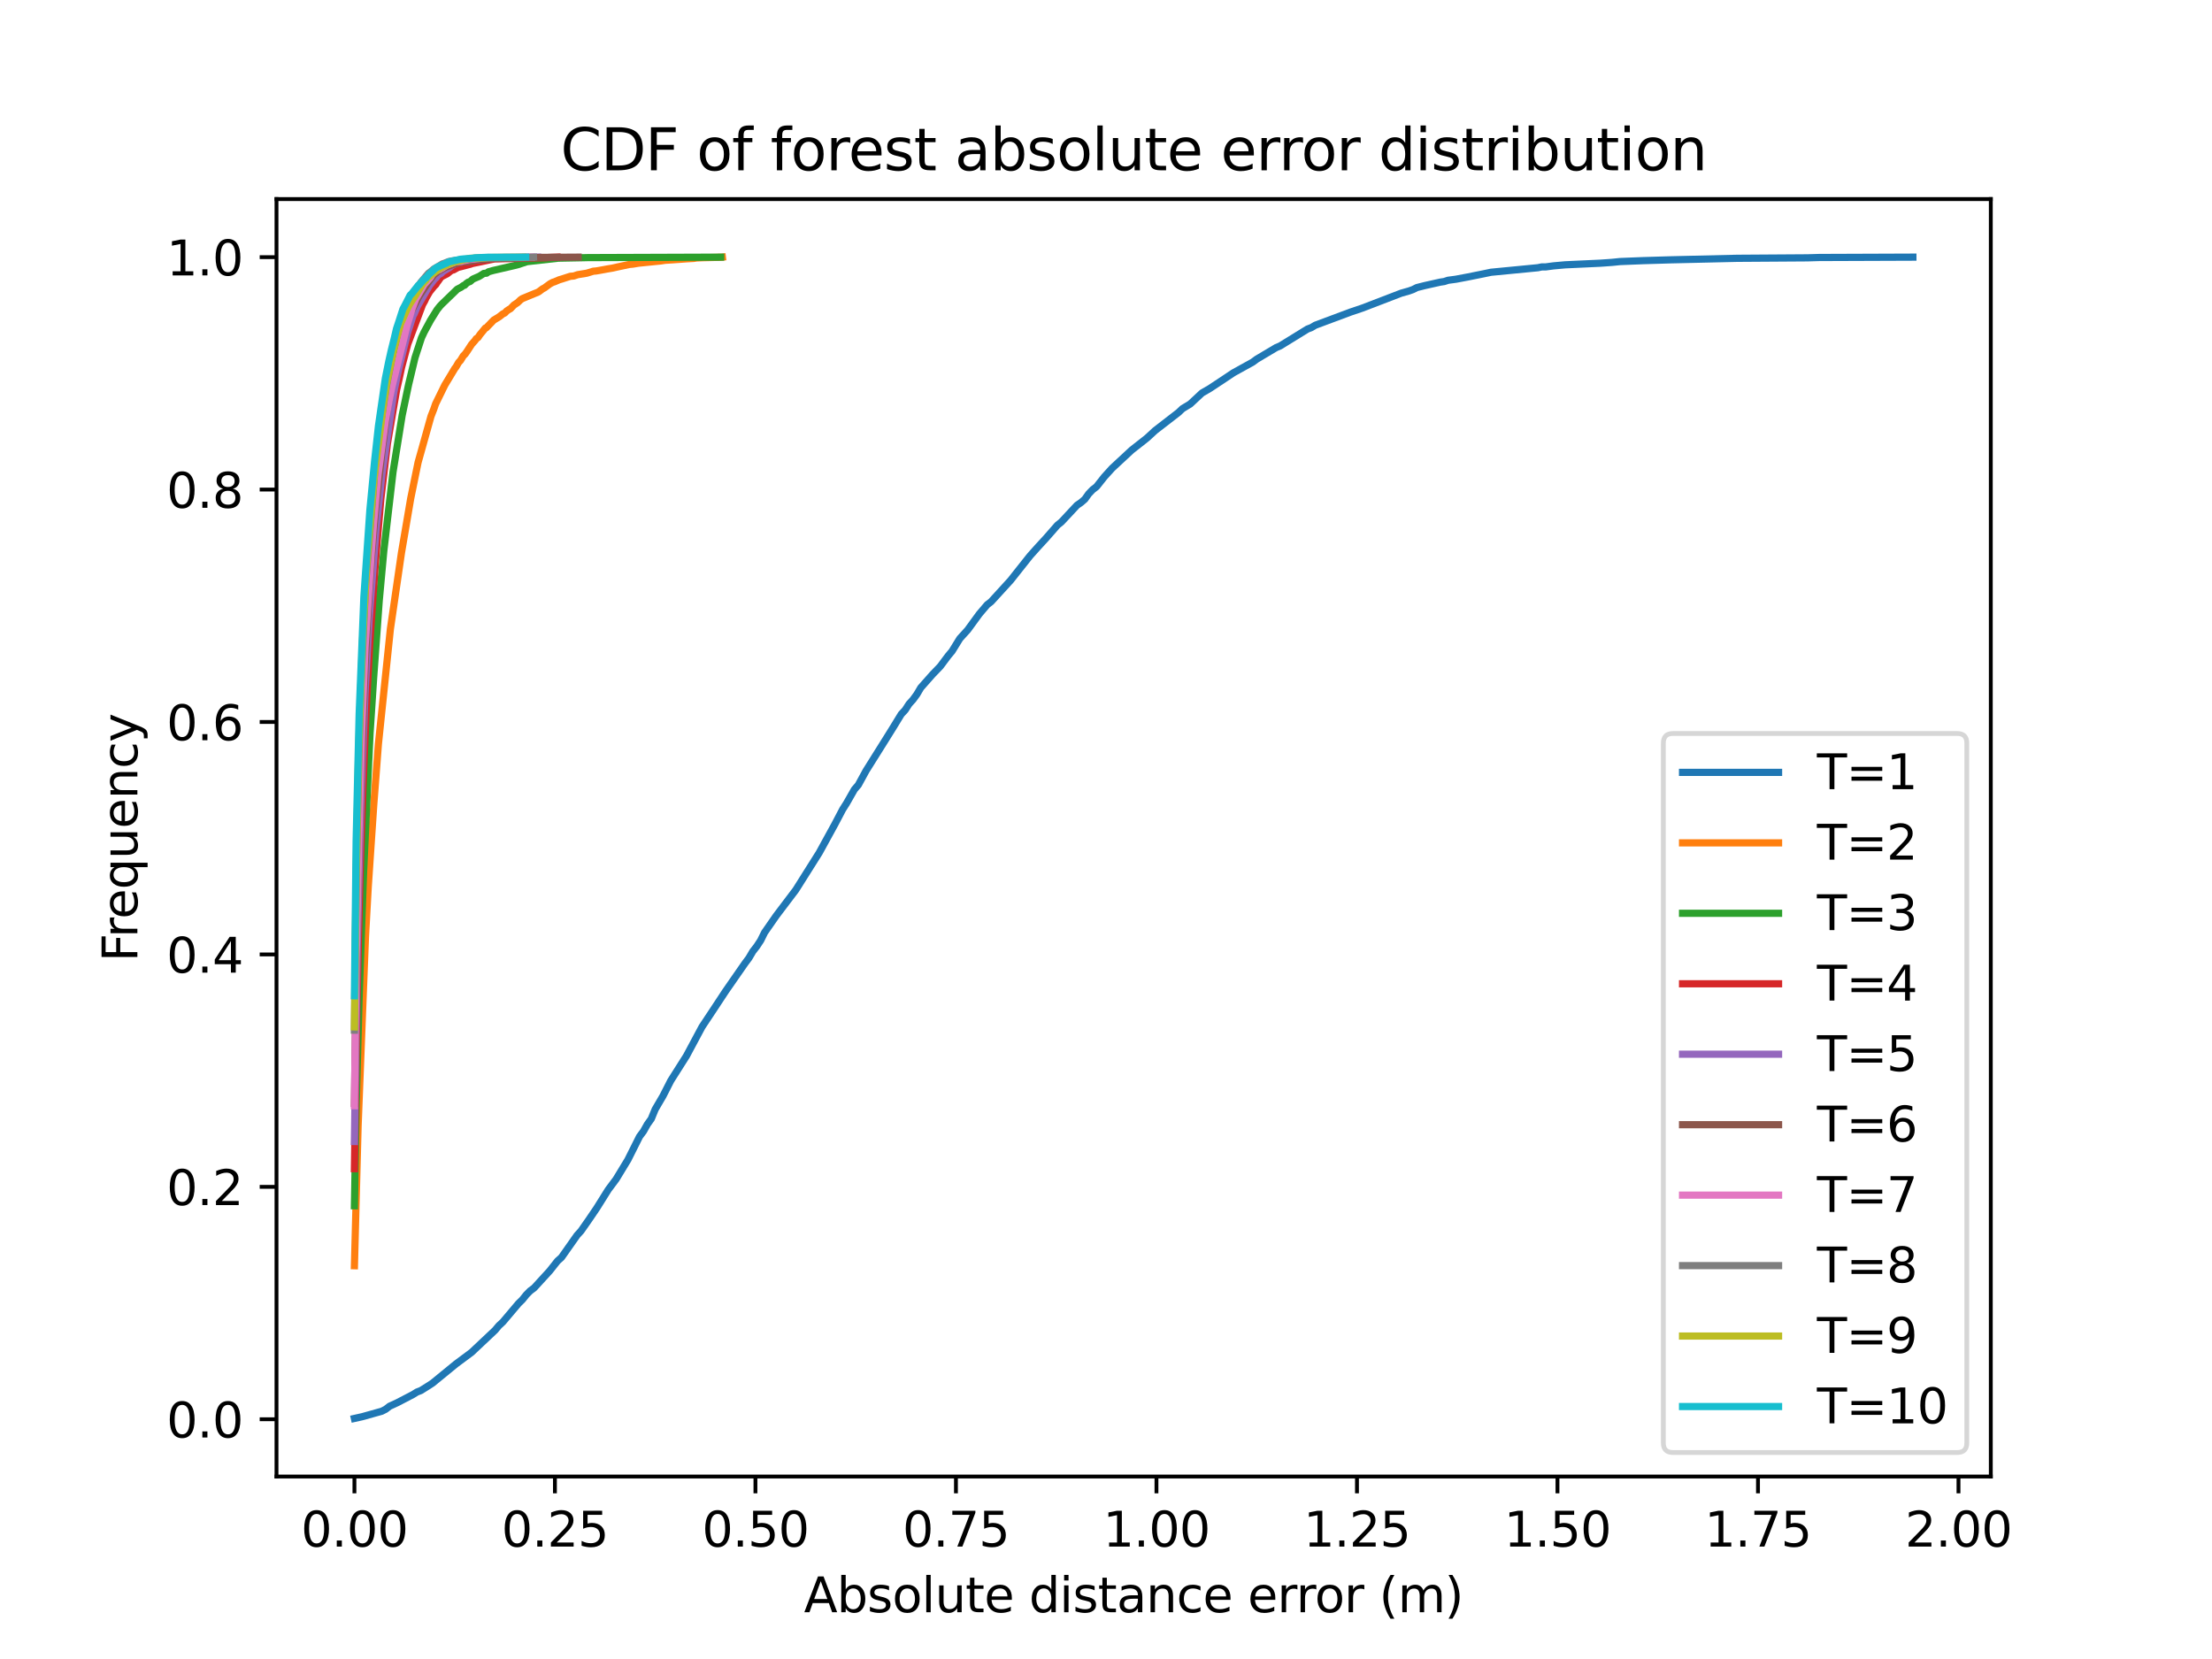<?xml version="1.0" encoding="utf-8" standalone="no"?>
<!DOCTYPE svg PUBLIC "-//W3C//DTD SVG 1.1//EN"
  "http://www.w3.org/Graphics/SVG/1.1/DTD/svg11.dtd">
<svg xmlns:xlink="http://www.w3.org/1999/xlink" width="460.8pt" height="345.6pt" viewBox="0 0 460.8 345.6" xmlns="http://www.w3.org/2000/svg" version="1.1">
 <defs>
  <style type="text/css">*{stroke-linejoin: round; stroke-linecap: butt}</style>
 </defs>
 <g id="figure_1">
  <g id="patch_1">
   <path d="M 0 345.6 
L 460.8 345.6 
L 460.8 0 
L 0 0 
z
" style="fill: #ffffff"/>
  </g>
  <g id="axes_1">
   <g id="patch_2">
    <path d="M 57.6 307.584 
L 414.72 307.584 
L 414.72 41.472 
L 57.6 41.472 
z
" style="fill: #ffffff"/>
   </g>
   <g id="matplotlib.axis_1">
    <g id="xtick_1">
     <g id="line2d_1">
      <defs>
       <path id="m86e9cf8194" d="M 0 0 
L 0 3.5 
" style="stroke: #000000; stroke-width: 0.8"/>
      </defs>
      <g>
       <use xlink:href="#m86e9cf8194" x="73.833" y="307.584" style="stroke: #000000; stroke-width: 0.8"/>
      </g>
     </g>
     <g id="text_1">
      <!-- 0.00 -->
      <g transform="translate(62.7 322.182) scale(0.1 -0.1)">
       <defs>
        <path id="DejaVuSans-30" d="M 2034 4250 
Q 1547 4250 1301 3770 
Q 1056 3291 1056 2328 
Q 1056 1369 1301 889 
Q 1547 409 2034 409 
Q 2525 409 2770 889 
Q 3016 1369 3016 2328 
Q 3016 3291 2770 3770 
Q 2525 4250 2034 4250 
z
M 2034 4750 
Q 2819 4750 3233 4129 
Q 3647 3509 3647 2328 
Q 3647 1150 3233 529 
Q 2819 -91 2034 -91 
Q 1250 -91 836 529 
Q 422 1150 422 2328 
Q 422 3509 836 4129 
Q 1250 4750 2034 4750 
z
" transform="scale(0.016)"/>
        <path id="DejaVuSans-2e" d="M 684 794 
L 1344 794 
L 1344 0 
L 684 0 
L 684 794 
z
" transform="scale(0.016)"/>
       </defs>
       <use xlink:href="#DejaVuSans-30"/>
       <use xlink:href="#DejaVuSans-2e" x="63.623"/>
       <use xlink:href="#DejaVuSans-30" x="95.41"/>
       <use xlink:href="#DejaVuSans-30" x="159.033"/>
      </g>
     </g>
    </g>
    <g id="xtick_2">
     <g id="line2d_2">
      <g>
       <use xlink:href="#m86e9cf8194" x="115.602" y="307.584" style="stroke: #000000; stroke-width: 0.8"/>
      </g>
     </g>
     <g id="text_2">
      <!-- 0.25 -->
      <g transform="translate(104.469 322.182) scale(0.1 -0.1)">
       <defs>
        <path id="DejaVuSans-32" d="M 1228 531 
L 3431 531 
L 3431 0 
L 469 0 
L 469 531 
Q 828 903 1448 1529 
Q 2069 2156 2228 2338 
Q 2531 2678 2651 2914 
Q 2772 3150 2772 3378 
Q 2772 3750 2511 3984 
Q 2250 4219 1831 4219 
Q 1534 4219 1204 4116 
Q 875 4013 500 3803 
L 500 4441 
Q 881 4594 1212 4672 
Q 1544 4750 1819 4750 
Q 2544 4750 2975 4387 
Q 3406 4025 3406 3419 
Q 3406 3131 3298 2873 
Q 3191 2616 2906 2266 
Q 2828 2175 2409 1742 
Q 1991 1309 1228 531 
z
" transform="scale(0.016)"/>
        <path id="DejaVuSans-35" d="M 691 4666 
L 3169 4666 
L 3169 4134 
L 1269 4134 
L 1269 2991 
Q 1406 3038 1543 3061 
Q 1681 3084 1819 3084 
Q 2600 3084 3056 2656 
Q 3513 2228 3513 1497 
Q 3513 744 3044 326 
Q 2575 -91 1722 -91 
Q 1428 -91 1123 -41 
Q 819 9 494 109 
L 494 744 
Q 775 591 1075 516 
Q 1375 441 1709 441 
Q 2250 441 2565 725 
Q 2881 1009 2881 1497 
Q 2881 1984 2565 2268 
Q 2250 2553 1709 2553 
Q 1456 2553 1204 2497 
Q 953 2441 691 2322 
L 691 4666 
z
" transform="scale(0.016)"/>
       </defs>
       <use xlink:href="#DejaVuSans-30"/>
       <use xlink:href="#DejaVuSans-2e" x="63.623"/>
       <use xlink:href="#DejaVuSans-32" x="95.41"/>
       <use xlink:href="#DejaVuSans-35" x="159.033"/>
      </g>
     </g>
    </g>
    <g id="xtick_3">
     <g id="line2d_3">
      <g>
       <use xlink:href="#m86e9cf8194" x="157.372" y="307.584" style="stroke: #000000; stroke-width: 0.8"/>
      </g>
     </g>
     <g id="text_3">
      <!-- 0.50 -->
      <g transform="translate(146.239 322.182) scale(0.1 -0.1)">
       <use xlink:href="#DejaVuSans-30"/>
       <use xlink:href="#DejaVuSans-2e" x="63.623"/>
       <use xlink:href="#DejaVuSans-35" x="95.41"/>
       <use xlink:href="#DejaVuSans-30" x="159.033"/>
      </g>
     </g>
    </g>
    <g id="xtick_4">
     <g id="line2d_4">
      <g>
       <use xlink:href="#m86e9cf8194" x="199.141" y="307.584" style="stroke: #000000; stroke-width: 0.8"/>
      </g>
     </g>
     <g id="text_4">
      <!-- 0.75 -->
      <g transform="translate(188.009 322.182) scale(0.1 -0.1)">
       <defs>
        <path id="DejaVuSans-37" d="M 525 4666 
L 3525 4666 
L 3525 4397 
L 1831 0 
L 1172 0 
L 2766 4134 
L 525 4134 
L 525 4666 
z
" transform="scale(0.016)"/>
       </defs>
       <use xlink:href="#DejaVuSans-30"/>
       <use xlink:href="#DejaVuSans-2e" x="63.623"/>
       <use xlink:href="#DejaVuSans-37" x="95.41"/>
       <use xlink:href="#DejaVuSans-35" x="159.033"/>
      </g>
     </g>
    </g>
    <g id="xtick_5">
     <g id="line2d_5">
      <g>
       <use xlink:href="#m86e9cf8194" x="240.911" y="307.584" style="stroke: #000000; stroke-width: 0.8"/>
      </g>
     </g>
     <g id="text_5">
      <!-- 1.00 -->
      <g transform="translate(229.778 322.182) scale(0.1 -0.1)">
       <defs>
        <path id="DejaVuSans-31" d="M 794 531 
L 1825 531 
L 1825 4091 
L 703 3866 
L 703 4441 
L 1819 4666 
L 2450 4666 
L 2450 531 
L 3481 531 
L 3481 0 
L 794 0 
L 794 531 
z
" transform="scale(0.016)"/>
       </defs>
       <use xlink:href="#DejaVuSans-31"/>
       <use xlink:href="#DejaVuSans-2e" x="63.623"/>
       <use xlink:href="#DejaVuSans-30" x="95.41"/>
       <use xlink:href="#DejaVuSans-30" x="159.033"/>
      </g>
     </g>
    </g>
    <g id="xtick_6">
     <g id="line2d_6">
      <g>
       <use xlink:href="#m86e9cf8194" x="282.681" y="307.584" style="stroke: #000000; stroke-width: 0.8"/>
      </g>
     </g>
     <g id="text_6">
      <!-- 1.25 -->
      <g transform="translate(271.548 322.182) scale(0.1 -0.1)">
       <use xlink:href="#DejaVuSans-31"/>
       <use xlink:href="#DejaVuSans-2e" x="63.623"/>
       <use xlink:href="#DejaVuSans-32" x="95.41"/>
       <use xlink:href="#DejaVuSans-35" x="159.033"/>
      </g>
     </g>
    </g>
    <g id="xtick_7">
     <g id="line2d_7">
      <g>
       <use xlink:href="#m86e9cf8194" x="324.45" y="307.584" style="stroke: #000000; stroke-width: 0.8"/>
      </g>
     </g>
     <g id="text_7">
      <!-- 1.50 -->
      <g transform="translate(313.317 322.182) scale(0.1 -0.1)">
       <use xlink:href="#DejaVuSans-31"/>
       <use xlink:href="#DejaVuSans-2e" x="63.623"/>
       <use xlink:href="#DejaVuSans-35" x="95.41"/>
       <use xlink:href="#DejaVuSans-30" x="159.033"/>
      </g>
     </g>
    </g>
    <g id="xtick_8">
     <g id="line2d_8">
      <g>
       <use xlink:href="#m86e9cf8194" x="366.22" y="307.584" style="stroke: #000000; stroke-width: 0.8"/>
      </g>
     </g>
     <g id="text_8">
      <!-- 1.75 -->
      <g transform="translate(355.087 322.182) scale(0.1 -0.1)">
       <use xlink:href="#DejaVuSans-31"/>
       <use xlink:href="#DejaVuSans-2e" x="63.623"/>
       <use xlink:href="#DejaVuSans-37" x="95.41"/>
       <use xlink:href="#DejaVuSans-35" x="159.033"/>
      </g>
     </g>
    </g>
    <g id="xtick_9">
     <g id="line2d_9">
      <g>
       <use xlink:href="#m86e9cf8194" x="407.989" y="307.584" style="stroke: #000000; stroke-width: 0.8"/>
      </g>
     </g>
     <g id="text_9">
      <!-- 2.00 -->
      <g transform="translate(396.857 322.182) scale(0.1 -0.1)">
       <use xlink:href="#DejaVuSans-32"/>
       <use xlink:href="#DejaVuSans-2e" x="63.623"/>
       <use xlink:href="#DejaVuSans-30" x="95.41"/>
       <use xlink:href="#DejaVuSans-30" x="159.033"/>
      </g>
     </g>
    </g>
    <g id="text_10">
     <!-- Absolute distance error (m) -->
     <g transform="translate(167.479 335.861) scale(0.1 -0.1)">
      <defs>
       <path id="DejaVuSans-41" d="M 2188 4044 
L 1331 1722 
L 3047 1722 
L 2188 4044 
z
M 1831 4666 
L 2547 4666 
L 4325 0 
L 3669 0 
L 3244 1197 
L 1141 1197 
L 716 0 
L 50 0 
L 1831 4666 
z
" transform="scale(0.016)"/>
       <path id="DejaVuSans-62" d="M 3116 1747 
Q 3116 2381 2855 2742 
Q 2594 3103 2138 3103 
Q 1681 3103 1420 2742 
Q 1159 2381 1159 1747 
Q 1159 1113 1420 752 
Q 1681 391 2138 391 
Q 2594 391 2855 752 
Q 3116 1113 3116 1747 
z
M 1159 2969 
Q 1341 3281 1617 3432 
Q 1894 3584 2278 3584 
Q 2916 3584 3314 3078 
Q 3713 2572 3713 1747 
Q 3713 922 3314 415 
Q 2916 -91 2278 -91 
Q 1894 -91 1617 61 
Q 1341 213 1159 525 
L 1159 0 
L 581 0 
L 581 4863 
L 1159 4863 
L 1159 2969 
z
" transform="scale(0.016)"/>
       <path id="DejaVuSans-73" d="M 2834 3397 
L 2834 2853 
Q 2591 2978 2328 3040 
Q 2066 3103 1784 3103 
Q 1356 3103 1142 2972 
Q 928 2841 928 2578 
Q 928 2378 1081 2264 
Q 1234 2150 1697 2047 
L 1894 2003 
Q 2506 1872 2764 1633 
Q 3022 1394 3022 966 
Q 3022 478 2636 193 
Q 2250 -91 1575 -91 
Q 1294 -91 989 -36 
Q 684 19 347 128 
L 347 722 
Q 666 556 975 473 
Q 1284 391 1588 391 
Q 1994 391 2212 530 
Q 2431 669 2431 922 
Q 2431 1156 2273 1281 
Q 2116 1406 1581 1522 
L 1381 1569 
Q 847 1681 609 1914 
Q 372 2147 372 2553 
Q 372 3047 722 3315 
Q 1072 3584 1716 3584 
Q 2034 3584 2315 3537 
Q 2597 3491 2834 3397 
z
" transform="scale(0.016)"/>
       <path id="DejaVuSans-6f" d="M 1959 3097 
Q 1497 3097 1228 2736 
Q 959 2375 959 1747 
Q 959 1119 1226 758 
Q 1494 397 1959 397 
Q 2419 397 2687 759 
Q 2956 1122 2956 1747 
Q 2956 2369 2687 2733 
Q 2419 3097 1959 3097 
z
M 1959 3584 
Q 2709 3584 3137 3096 
Q 3566 2609 3566 1747 
Q 3566 888 3137 398 
Q 2709 -91 1959 -91 
Q 1206 -91 779 398 
Q 353 888 353 1747 
Q 353 2609 779 3096 
Q 1206 3584 1959 3584 
z
" transform="scale(0.016)"/>
       <path id="DejaVuSans-6c" d="M 603 4863 
L 1178 4863 
L 1178 0 
L 603 0 
L 603 4863 
z
" transform="scale(0.016)"/>
       <path id="DejaVuSans-75" d="M 544 1381 
L 544 3500 
L 1119 3500 
L 1119 1403 
Q 1119 906 1312 657 
Q 1506 409 1894 409 
Q 2359 409 2629 706 
Q 2900 1003 2900 1516 
L 2900 3500 
L 3475 3500 
L 3475 0 
L 2900 0 
L 2900 538 
Q 2691 219 2414 64 
Q 2138 -91 1772 -91 
Q 1169 -91 856 284 
Q 544 659 544 1381 
z
M 1991 3584 
L 1991 3584 
z
" transform="scale(0.016)"/>
       <path id="DejaVuSans-74" d="M 1172 4494 
L 1172 3500 
L 2356 3500 
L 2356 3053 
L 1172 3053 
L 1172 1153 
Q 1172 725 1289 603 
Q 1406 481 1766 481 
L 2356 481 
L 2356 0 
L 1766 0 
Q 1100 0 847 248 
Q 594 497 594 1153 
L 594 3053 
L 172 3053 
L 172 3500 
L 594 3500 
L 594 4494 
L 1172 4494 
z
" transform="scale(0.016)"/>
       <path id="DejaVuSans-65" d="M 3597 1894 
L 3597 1613 
L 953 1613 
Q 991 1019 1311 708 
Q 1631 397 2203 397 
Q 2534 397 2845 478 
Q 3156 559 3463 722 
L 3463 178 
Q 3153 47 2828 -22 
Q 2503 -91 2169 -91 
Q 1331 -91 842 396 
Q 353 884 353 1716 
Q 353 2575 817 3079 
Q 1281 3584 2069 3584 
Q 2775 3584 3186 3129 
Q 3597 2675 3597 1894 
z
M 3022 2063 
Q 3016 2534 2758 2815 
Q 2500 3097 2075 3097 
Q 1594 3097 1305 2825 
Q 1016 2553 972 2059 
L 3022 2063 
z
" transform="scale(0.016)"/>
       <path id="DejaVuSans-20" transform="scale(0.016)"/>
       <path id="DejaVuSans-64" d="M 2906 2969 
L 2906 4863 
L 3481 4863 
L 3481 0 
L 2906 0 
L 2906 525 
Q 2725 213 2448 61 
Q 2172 -91 1784 -91 
Q 1150 -91 751 415 
Q 353 922 353 1747 
Q 353 2572 751 3078 
Q 1150 3584 1784 3584 
Q 2172 3584 2448 3432 
Q 2725 3281 2906 2969 
z
M 947 1747 
Q 947 1113 1208 752 
Q 1469 391 1925 391 
Q 2381 391 2643 752 
Q 2906 1113 2906 1747 
Q 2906 2381 2643 2742 
Q 2381 3103 1925 3103 
Q 1469 3103 1208 2742 
Q 947 2381 947 1747 
z
" transform="scale(0.016)"/>
       <path id="DejaVuSans-69" d="M 603 3500 
L 1178 3500 
L 1178 0 
L 603 0 
L 603 3500 
z
M 603 4863 
L 1178 4863 
L 1178 4134 
L 603 4134 
L 603 4863 
z
" transform="scale(0.016)"/>
       <path id="DejaVuSans-61" d="M 2194 1759 
Q 1497 1759 1228 1600 
Q 959 1441 959 1056 
Q 959 750 1161 570 
Q 1363 391 1709 391 
Q 2188 391 2477 730 
Q 2766 1069 2766 1631 
L 2766 1759 
L 2194 1759 
z
M 3341 1997 
L 3341 0 
L 2766 0 
L 2766 531 
Q 2569 213 2275 61 
Q 1981 -91 1556 -91 
Q 1019 -91 701 211 
Q 384 513 384 1019 
Q 384 1609 779 1909 
Q 1175 2209 1959 2209 
L 2766 2209 
L 2766 2266 
Q 2766 2663 2505 2880 
Q 2244 3097 1772 3097 
Q 1472 3097 1187 3025 
Q 903 2953 641 2809 
L 641 3341 
Q 956 3463 1253 3523 
Q 1550 3584 1831 3584 
Q 2591 3584 2966 3190 
Q 3341 2797 3341 1997 
z
" transform="scale(0.016)"/>
       <path id="DejaVuSans-6e" d="M 3513 2113 
L 3513 0 
L 2938 0 
L 2938 2094 
Q 2938 2591 2744 2837 
Q 2550 3084 2163 3084 
Q 1697 3084 1428 2787 
Q 1159 2491 1159 1978 
L 1159 0 
L 581 0 
L 581 3500 
L 1159 3500 
L 1159 2956 
Q 1366 3272 1645 3428 
Q 1925 3584 2291 3584 
Q 2894 3584 3203 3211 
Q 3513 2838 3513 2113 
z
" transform="scale(0.016)"/>
       <path id="DejaVuSans-63" d="M 3122 3366 
L 3122 2828 
Q 2878 2963 2633 3030 
Q 2388 3097 2138 3097 
Q 1578 3097 1268 2742 
Q 959 2388 959 1747 
Q 959 1106 1268 751 
Q 1578 397 2138 397 
Q 2388 397 2633 464 
Q 2878 531 3122 666 
L 3122 134 
Q 2881 22 2623 -34 
Q 2366 -91 2075 -91 
Q 1284 -91 818 406 
Q 353 903 353 1747 
Q 353 2603 823 3093 
Q 1294 3584 2113 3584 
Q 2378 3584 2631 3529 
Q 2884 3475 3122 3366 
z
" transform="scale(0.016)"/>
       <path id="DejaVuSans-72" d="M 2631 2963 
Q 2534 3019 2420 3045 
Q 2306 3072 2169 3072 
Q 1681 3072 1420 2755 
Q 1159 2438 1159 1844 
L 1159 0 
L 581 0 
L 581 3500 
L 1159 3500 
L 1159 2956 
Q 1341 3275 1631 3429 
Q 1922 3584 2338 3584 
Q 2397 3584 2469 3576 
Q 2541 3569 2628 3553 
L 2631 2963 
z
" transform="scale(0.016)"/>
       <path id="DejaVuSans-28" d="M 1984 4856 
Q 1566 4138 1362 3434 
Q 1159 2731 1159 2009 
Q 1159 1288 1364 580 
Q 1569 -128 1984 -844 
L 1484 -844 
Q 1016 -109 783 600 
Q 550 1309 550 2009 
Q 550 2706 781 3412 
Q 1013 4119 1484 4856 
L 1984 4856 
z
" transform="scale(0.016)"/>
       <path id="DejaVuSans-6d" d="M 3328 2828 
Q 3544 3216 3844 3400 
Q 4144 3584 4550 3584 
Q 5097 3584 5394 3201 
Q 5691 2819 5691 2113 
L 5691 0 
L 5113 0 
L 5113 2094 
Q 5113 2597 4934 2840 
Q 4756 3084 4391 3084 
Q 3944 3084 3684 2787 
Q 3425 2491 3425 1978 
L 3425 0 
L 2847 0 
L 2847 2094 
Q 2847 2600 2669 2842 
Q 2491 3084 2119 3084 
Q 1678 3084 1418 2786 
Q 1159 2488 1159 1978 
L 1159 0 
L 581 0 
L 581 3500 
L 1159 3500 
L 1159 2956 
Q 1356 3278 1631 3431 
Q 1906 3584 2284 3584 
Q 2666 3584 2933 3390 
Q 3200 3197 3328 2828 
z
" transform="scale(0.016)"/>
       <path id="DejaVuSans-29" d="M 513 4856 
L 1013 4856 
Q 1481 4119 1714 3412 
Q 1947 2706 1947 2009 
Q 1947 1309 1714 600 
Q 1481 -109 1013 -844 
L 513 -844 
Q 928 -128 1133 580 
Q 1338 1288 1338 2009 
Q 1338 2731 1133 3434 
Q 928 4138 513 4856 
z
" transform="scale(0.016)"/>
      </defs>
      <use xlink:href="#DejaVuSans-41"/>
      <use xlink:href="#DejaVuSans-62" x="68.408"/>
      <use xlink:href="#DejaVuSans-73" x="131.885"/>
      <use xlink:href="#DejaVuSans-6f" x="183.984"/>
      <use xlink:href="#DejaVuSans-6c" x="245.166"/>
      <use xlink:href="#DejaVuSans-75" x="272.949"/>
      <use xlink:href="#DejaVuSans-74" x="336.328"/>
      <use xlink:href="#DejaVuSans-65" x="375.537"/>
      <use xlink:href="#DejaVuSans-20" x="437.061"/>
      <use xlink:href="#DejaVuSans-64" x="468.848"/>
      <use xlink:href="#DejaVuSans-69" x="532.324"/>
      <use xlink:href="#DejaVuSans-73" x="560.107"/>
      <use xlink:href="#DejaVuSans-74" x="612.207"/>
      <use xlink:href="#DejaVuSans-61" x="651.416"/>
      <use xlink:href="#DejaVuSans-6e" x="712.695"/>
      <use xlink:href="#DejaVuSans-63" x="776.074"/>
      <use xlink:href="#DejaVuSans-65" x="831.055"/>
      <use xlink:href="#DejaVuSans-20" x="892.578"/>
      <use xlink:href="#DejaVuSans-65" x="924.365"/>
      <use xlink:href="#DejaVuSans-72" x="985.889"/>
      <use xlink:href="#DejaVuSans-72" x="1025.252"/>
      <use xlink:href="#DejaVuSans-6f" x="1064.115"/>
      <use xlink:href="#DejaVuSans-72" x="1125.297"/>
      <use xlink:href="#DejaVuSans-20" x="1166.41"/>
      <use xlink:href="#DejaVuSans-28" x="1198.197"/>
      <use xlink:href="#DejaVuSans-6d" x="1237.211"/>
      <use xlink:href="#DejaVuSans-29" x="1334.623"/>
     </g>
    </g>
   </g>
   <g id="matplotlib.axis_2">
    <g id="ytick_1">
     <g id="line2d_10">
      <defs>
       <path id="ma0f63affea" d="M 0 0 
L -3.5 0 
" style="stroke: #000000; stroke-width: 0.8"/>
      </defs>
      <g>
       <use xlink:href="#ma0f63affea" x="57.6" y="295.657" style="stroke: #000000; stroke-width: 0.8"/>
      </g>
     </g>
     <g id="text_11">
      <!-- 0.0 -->
      <g transform="translate(34.697 299.457) scale(0.1 -0.1)">
       <use xlink:href="#DejaVuSans-30"/>
       <use xlink:href="#DejaVuSans-2e" x="63.623"/>
       <use xlink:href="#DejaVuSans-30" x="95.41"/>
      </g>
     </g>
    </g>
    <g id="ytick_2">
     <g id="line2d_11">
      <g>
       <use xlink:href="#ma0f63affea" x="57.6" y="247.24" style="stroke: #000000; stroke-width: 0.8"/>
      </g>
     </g>
     <g id="text_12">
      <!-- 0.2 -->
      <g transform="translate(34.697 251.039) scale(0.1 -0.1)">
       <use xlink:href="#DejaVuSans-30"/>
       <use xlink:href="#DejaVuSans-2e" x="63.623"/>
       <use xlink:href="#DejaVuSans-32" x="95.41"/>
      </g>
     </g>
    </g>
    <g id="ytick_3">
     <g id="line2d_12">
      <g>
       <use xlink:href="#ma0f63affea" x="57.6" y="198.822" style="stroke: #000000; stroke-width: 0.8"/>
      </g>
     </g>
     <g id="text_13">
      <!-- 0.4 -->
      <g transform="translate(34.697 202.621) scale(0.1 -0.1)">
       <defs>
        <path id="DejaVuSans-34" d="M 2419 4116 
L 825 1625 
L 2419 1625 
L 2419 4116 
z
M 2253 4666 
L 3047 4666 
L 3047 1625 
L 3713 1625 
L 3713 1100 
L 3047 1100 
L 3047 0 
L 2419 0 
L 2419 1100 
L 313 1100 
L 313 1709 
L 2253 4666 
z
" transform="scale(0.016)"/>
       </defs>
       <use xlink:href="#DejaVuSans-30"/>
       <use xlink:href="#DejaVuSans-2e" x="63.623"/>
       <use xlink:href="#DejaVuSans-34" x="95.41"/>
      </g>
     </g>
    </g>
    <g id="ytick_4">
     <g id="line2d_13">
      <g>
       <use xlink:href="#ma0f63affea" x="57.6" y="150.404" style="stroke: #000000; stroke-width: 0.8"/>
      </g>
     </g>
     <g id="text_14">
      <!-- 0.6 -->
      <g transform="translate(34.697 154.203) scale(0.1 -0.1)">
       <defs>
        <path id="DejaVuSans-36" d="M 2113 2584 
Q 1688 2584 1439 2293 
Q 1191 2003 1191 1497 
Q 1191 994 1439 701 
Q 1688 409 2113 409 
Q 2538 409 2786 701 
Q 3034 994 3034 1497 
Q 3034 2003 2786 2293 
Q 2538 2584 2113 2584 
z
M 3366 4563 
L 3366 3988 
Q 3128 4100 2886 4159 
Q 2644 4219 2406 4219 
Q 1781 4219 1451 3797 
Q 1122 3375 1075 2522 
Q 1259 2794 1537 2939 
Q 1816 3084 2150 3084 
Q 2853 3084 3261 2657 
Q 3669 2231 3669 1497 
Q 3669 778 3244 343 
Q 2819 -91 2113 -91 
Q 1303 -91 875 529 
Q 447 1150 447 2328 
Q 447 3434 972 4092 
Q 1497 4750 2381 4750 
Q 2619 4750 2861 4703 
Q 3103 4656 3366 4563 
z
" transform="scale(0.016)"/>
       </defs>
       <use xlink:href="#DejaVuSans-30"/>
       <use xlink:href="#DejaVuSans-2e" x="63.623"/>
       <use xlink:href="#DejaVuSans-36" x="95.41"/>
      </g>
     </g>
    </g>
    <g id="ytick_5">
     <g id="line2d_14">
      <g>
       <use xlink:href="#ma0f63affea" x="57.6" y="101.986" style="stroke: #000000; stroke-width: 0.8"/>
      </g>
     </g>
     <g id="text_15">
      <!-- 0.8 -->
      <g transform="translate(34.697 105.785) scale(0.1 -0.1)">
       <defs>
        <path id="DejaVuSans-38" d="M 2034 2216 
Q 1584 2216 1326 1975 
Q 1069 1734 1069 1313 
Q 1069 891 1326 650 
Q 1584 409 2034 409 
Q 2484 409 2743 651 
Q 3003 894 3003 1313 
Q 3003 1734 2745 1975 
Q 2488 2216 2034 2216 
z
M 1403 2484 
Q 997 2584 770 2862 
Q 544 3141 544 3541 
Q 544 4100 942 4425 
Q 1341 4750 2034 4750 
Q 2731 4750 3128 4425 
Q 3525 4100 3525 3541 
Q 3525 3141 3298 2862 
Q 3072 2584 2669 2484 
Q 3125 2378 3379 2068 
Q 3634 1759 3634 1313 
Q 3634 634 3220 271 
Q 2806 -91 2034 -91 
Q 1263 -91 848 271 
Q 434 634 434 1313 
Q 434 1759 690 2068 
Q 947 2378 1403 2484 
z
M 1172 3481 
Q 1172 3119 1398 2916 
Q 1625 2713 2034 2713 
Q 2441 2713 2670 2916 
Q 2900 3119 2900 3481 
Q 2900 3844 2670 4047 
Q 2441 4250 2034 4250 
Q 1625 4250 1398 4047 
Q 1172 3844 1172 3481 
z
" transform="scale(0.016)"/>
       </defs>
       <use xlink:href="#DejaVuSans-30"/>
       <use xlink:href="#DejaVuSans-2e" x="63.623"/>
       <use xlink:href="#DejaVuSans-38" x="95.41"/>
      </g>
     </g>
    </g>
    <g id="ytick_6">
     <g id="line2d_15">
      <g>
       <use xlink:href="#ma0f63affea" x="57.6" y="53.568" style="stroke: #000000; stroke-width: 0.8"/>
      </g>
     </g>
     <g id="text_16">
      <!-- 1.0 -->
      <g transform="translate(34.697 57.367) scale(0.1 -0.1)">
       <use xlink:href="#DejaVuSans-31"/>
       <use xlink:href="#DejaVuSans-2e" x="63.623"/>
       <use xlink:href="#DejaVuSans-30" x="95.41"/>
      </g>
     </g>
    </g>
    <g id="text_17">
     <!-- Frequency -->
     <g transform="translate(28.617 200.358) rotate(-90) scale(0.1 -0.1)">
      <defs>
       <path id="DejaVuSans-46" d="M 628 4666 
L 3309 4666 
L 3309 4134 
L 1259 4134 
L 1259 2759 
L 3109 2759 
L 3109 2228 
L 1259 2228 
L 1259 0 
L 628 0 
L 628 4666 
z
" transform="scale(0.016)"/>
       <path id="DejaVuSans-71" d="M 947 1747 
Q 947 1113 1208 752 
Q 1469 391 1925 391 
Q 2381 391 2643 752 
Q 2906 1113 2906 1747 
Q 2906 2381 2643 2742 
Q 2381 3103 1925 3103 
Q 1469 3103 1208 2742 
Q 947 2381 947 1747 
z
M 2906 525 
Q 2725 213 2448 61 
Q 2172 -91 1784 -91 
Q 1150 -91 751 415 
Q 353 922 353 1747 
Q 353 2572 751 3078 
Q 1150 3584 1784 3584 
Q 2172 3584 2448 3432 
Q 2725 3281 2906 2969 
L 2906 3500 
L 3481 3500 
L 3481 -1331 
L 2906 -1331 
L 2906 525 
z
" transform="scale(0.016)"/>
       <path id="DejaVuSans-79" d="M 2059 -325 
Q 1816 -950 1584 -1140 
Q 1353 -1331 966 -1331 
L 506 -1331 
L 506 -850 
L 844 -850 
Q 1081 -850 1212 -737 
Q 1344 -625 1503 -206 
L 1606 56 
L 191 3500 
L 800 3500 
L 1894 763 
L 2988 3500 
L 3597 3500 
L 2059 -325 
z
" transform="scale(0.016)"/>
      </defs>
      <use xlink:href="#DejaVuSans-46"/>
      <use xlink:href="#DejaVuSans-72" x="50.27"/>
      <use xlink:href="#DejaVuSans-65" x="89.133"/>
      <use xlink:href="#DejaVuSans-71" x="150.656"/>
      <use xlink:href="#DejaVuSans-75" x="214.133"/>
      <use xlink:href="#DejaVuSans-65" x="277.512"/>
      <use xlink:href="#DejaVuSans-6e" x="339.035"/>
      <use xlink:href="#DejaVuSans-63" x="402.414"/>
      <use xlink:href="#DejaVuSans-79" x="457.395"/>
     </g>
    </g>
   </g>
   <g id="line2d_16">
    <path d="M 73.833 295.488 
L 75.46 295.125 
L 79.528 293.987 
L 80.342 293.575 
L 81.156 292.946 
L 82.783 292.196 
L 86.038 290.501 
L 86.851 289.993 
L 87.665 289.678 
L 89.292 288.661 
L 90.106 288.128 
L 94.988 284.134 
L 98.243 281.713 
L 103.125 277.113 
L 103.939 276.145 
L 104.752 275.395 
L 108.007 271.545 
L 108.821 270.746 
L 109.634 269.73 
L 110.448 268.907 
L 111.262 268.301 
L 114.516 264.743 
L 116.144 262.685 
L 116.957 261.959 
L 120.212 257.335 
L 121.026 256.439 
L 122.653 254.115 
L 124.28 251.718 
L 126.721 247.821 
L 128.349 245.642 
L 130.79 241.623 
L 133.231 236.757 
L 134.044 235.668 
L 134.858 234.215 
L 135.672 233.077 
L 136.485 231.092 
L 138.113 228.308 
L 139.74 225.113 
L 142.995 219.98 
L 146.249 213.904 
L 148.69 210.224 
L 151.131 206.52 
L 152.759 204.172 
L 155.2 200.662 
L 156.013 199.572 
L 156.827 198.192 
L 157.641 197.151 
L 158.454 195.917 
L 159.268 194.27 
L 161.709 190.76 
L 165.777 185.386 
L 170.66 177.639 
L 173.914 171.708 
L 175.542 168.609 
L 176.355 167.326 
L 177.983 164.469 
L 178.796 163.525 
L 180.424 160.547 
L 184.492 154.059 
L 186.119 151.445 
L 187.747 148.782 
L 188.56 147.91 
L 189.374 146.651 
L 190.188 145.756 
L 191.001 144.642 
L 191.815 143.262 
L 194.256 140.502 
L 195.883 138.808 
L 197.511 136.629 
L 198.324 135.661 
L 199.952 133.022 
L 201.579 131.23 
L 204.02 127.889 
L 205.647 125.977 
L 206.461 125.348 
L 210.529 120.893 
L 212.157 118.835 
L 214.598 115.761 
L 216.225 113.945 
L 217.852 112.178 
L 220.293 109.394 
L 221.107 108.74 
L 224.362 105.254 
L 225.175 104.697 
L 225.989 103.995 
L 226.803 102.857 
L 227.616 102.01 
L 228.43 101.381 
L 230.057 99.323 
L 231.685 97.531 
L 235.753 93.755 
L 238.194 91.842 
L 239.008 91.189 
L 240.635 89.688 
L 245.517 85.911 
L 246.331 85.136 
L 247.958 84.144 
L 250.399 81.868 
L 252.027 80.924 
L 255.281 78.77 
L 256.909 77.68 
L 260.977 75.429 
L 261.791 74.823 
L 263.418 73.855 
L 265.859 72.403 
L 266.673 72.064 
L 272.368 68.553 
L 273.182 68.239 
L 273.996 67.754 
L 281.319 65.019 
L 283.76 64.196 
L 291.896 61.073 
L 293.524 60.613 
L 294.337 60.322 
L 295.151 59.911 
L 296.778 59.499 
L 300.033 58.773 
L 300.847 58.652 
L 301.66 58.386 
L 303.288 58.168 
L 305.729 57.708 
L 308.984 57.054 
L 310.611 56.715 
L 320.375 55.771 
L 321.189 55.602 
L 322.002 55.602 
L 323.63 55.384 
L 326.071 55.166 
L 333.394 54.827 
L 335.835 54.657 
L 337.462 54.488 
L 342.344 54.294 
L 344.785 54.222 
L 348.04 54.125 
L 361.872 53.81 
L 376.518 53.713 
L 378.959 53.641 
L 398.487 53.568 
L 398.487 53.568 
" clip-path="url(#pefe5dd6b12)" style="fill: none; stroke: #1f77b4; stroke-width: 1.5; stroke-linecap: square"/>
   </g>
   <g id="line2d_17">
    <path d="M 73.833 263.677 
L 74.601 234.53 
L 76.138 195.118 
L 76.714 184.732 
L 77.867 167.592 
L 78.828 155.003 
L 81.325 131.037 
L 83.631 115.156 
L 85.552 103.874 
L 86.32 100.098 
L 87.089 96.345 
L 89.778 86.734 
L 90.355 85.258 
L 90.739 84.144 
L 92.66 80.222 
L 94.773 76.712 
L 94.966 76.494 
L 95.542 75.501 
L 95.926 75.09 
L 96.502 74.146 
L 96.887 73.758 
L 97.271 73.226 
L 98.231 71.749 
L 99 70.877 
L 99.192 70.563 
L 99.576 70.321 
L 99.961 69.74 
L 101.113 68.335 
L 101.305 68.287 
L 102.074 67.488 
L 102.842 66.689 
L 103.995 65.987 
L 104.763 65.382 
L 105.148 65.213 
L 105.532 64.801 
L 106.108 64.414 
L 106.3 64.341 
L 107.069 63.542 
L 107.837 63.034 
L 108.414 62.477 
L 108.798 62.211 
L 111.488 61.097 
L 111.872 60.952 
L 112.256 60.758 
L 113.024 60.177 
L 113.409 59.983 
L 114.561 59.136 
L 115.138 58.821 
L 115.522 58.7 
L 116.483 58.289 
L 117.059 58.119 
L 118.788 57.562 
L 119.556 57.49 
L 120.325 57.224 
L 122.246 56.909 
L 123.591 56.497 
L 124.167 56.449 
L 124.744 56.352 
L 126.088 56.11 
L 126.473 56.037 
L 127.625 55.844 
L 128.586 55.626 
L 131.083 55.093 
L 131.852 55.021 
L 133.005 54.827 
L 136.847 54.44 
L 137.615 54.367 
L 138.576 54.222 
L 140.113 54.125 
L 141.842 54.004 
L 143.187 53.907 
L 144.531 53.834 
L 145.108 53.737 
L 146.261 53.689 
L 150.295 53.592 
L 150.487 53.568 
L 150.487 53.568 
" clip-path="url(#pefe5dd6b12)" style="fill: none; stroke: #ff7f0e; stroke-width: 1.5; stroke-linecap: square"/>
   </g>
   <g id="line2d_18">
    <path d="M 73.833 251.186 
L 74.215 229.882 
L 74.789 208.505 
L 75.745 181.633 
L 77.084 152.8 
L 77.848 141.059 
L 78.996 125.178 
L 79.952 114.792 
L 81.864 98.379 
L 83.776 86.516 
L 85.115 80.125 
L 86.453 74.509 
L 87.792 70.393 
L 88.366 69.159 
L 89.704 66.689 
L 91.043 64.535 
L 91.616 63.808 
L 91.999 63.397 
L 95.25 60.25 
L 96.015 59.862 
L 96.588 59.451 
L 96.779 59.427 
L 97.162 59.039 
L 97.544 58.773 
L 97.927 58.652 
L 98.5 58.143 
L 99.839 57.562 
L 100.795 56.957 
L 101.369 56.909 
L 101.751 56.618 
L 102.707 56.352 
L 107.297 55.287 
L 107.87 55.142 
L 109.783 54.512 
L 116.284 53.786 
L 121.447 53.689 
L 122.403 53.665 
L 150.131 53.568 
L 150.131 53.568 
" clip-path="url(#pefe5dd6b12)" style="fill: none; stroke: #2ca02c; stroke-width: 1.5; stroke-linecap: square"/>
   </g>
   <g id="line2d_19">
    <path d="M 73.833 243.463 
L 74.362 208.602 
L 74.997 182.723 
L 75.632 163.743 
L 76.267 148.322 
L 77.008 134.474 
L 78.172 117.625 
L 78.595 112.565 
L 79.336 103.923 
L 80.711 92.399 
L 81.558 87.388 
L 82.616 81.239 
L 83.145 78.915 
L 83.675 76.445 
L 84.945 71.676 
L 88.013 63.494 
L 88.437 62.743 
L 88.754 62.065 
L 89.495 60.782 
L 90.448 59.596 
L 90.765 59.306 
L 91.082 58.797 
L 91.294 58.531 
L 91.612 58.071 
L 91.929 57.659 
L 93.199 57.006 
L 93.622 56.667 
L 93.834 56.497 
L 94.046 56.328 
L 94.469 56.231 
L 95.421 55.698 
L 95.845 55.602 
L 98.067 55.021 
L 98.384 54.899 
L 103.041 53.931 
L 107.803 53.834 
L 108.438 53.786 
L 113.729 53.689 
L 114.364 53.641 
L 116.058 53.568 
L 116.058 53.568 
" clip-path="url(#pefe5dd6b12)" style="fill: none; stroke: #d62728; stroke-width: 1.5; stroke-linecap: square"/>
   </g>
   <g id="line2d_20">
    <path d="M 73.833 237.798 
L 74.406 197.369 
L 75.171 167.544 
L 76.032 144.618 
L 76.893 128.93 
L 78.327 110.338 
L 79.57 98.718 
L 82.056 81.626 
L 82.63 78.842 
L 83.108 76.615 
L 84.925 69.255 
L 86.072 65.697 
L 86.263 65.406 
L 86.933 63.833 
L 89.514 59.402 
L 89.801 59.063 
L 90.47 58.192 
L 90.853 57.853 
L 91.235 57.32 
L 91.905 56.933 
L 92.096 56.715 
L 92.287 56.546 
L 93.626 55.747 
L 94.008 55.408 
L 94.582 55.069 
L 95.156 54.851 
L 95.538 54.657 
L 96.303 54.561 
L 97.164 54.464 
L 97.451 54.415 
L 97.738 54.318 
L 98.694 54.173 
L 99.841 54.101 
L 100.224 53.907 
L 101.849 53.81 
L 102.327 53.786 
L 105.865 53.689 
L 106.343 53.665 
L 111.985 53.568 
L 111.985 53.568 
" clip-path="url(#pefe5dd6b12)" style="fill: none; stroke: #9467bd; stroke-width: 1.5; stroke-linecap: square"/>
   </g>
   <g id="line2d_21">
    <path d="M 73.833 229.858 
L 74.3 195.336 
L 74.884 170.158 
L 76.052 138.324 
L 76.87 123.508 
L 77.337 116.705 
L 78.155 106.925 
L 79.673 93.077 
L 79.907 91.6 
L 80.608 85.839 
L 80.958 83.611 
L 81.425 80.973 
L 82.477 76.179 
L 82.71 75.356 
L 83.528 71.797 
L 84.229 69.134 
L 84.813 67.004 
L 85.514 65.164 
L 87.266 61.751 
L 89.251 58.749 
L 89.485 58.41 
L 90.536 57.078 
L 90.77 56.957 
L 91.12 56.618 
L 92.872 55.65 
L 94.508 55.069 
L 95.91 54.682 
L 96.377 54.585 
L 97.545 54.488 
L 98.012 54.391 
L 98.713 54.294 
L 98.947 54.222 
L 99.764 54.125 
L 100.465 54.076 
L 101.633 53.98 
L 102.684 53.859 
L 107.59 53.762 
L 108.174 53.737 
L 112.029 53.641 
L 112.613 53.616 
L 120.439 53.568 
L 120.439 53.568 
" clip-path="url(#pefe5dd6b12)" style="fill: none; stroke: #8c564b; stroke-width: 1.5; stroke-linecap: square"/>
   </g>
   <g id="line2d_22">
    <path d="M 73.833 230.342 
L 74.203 199.863 
L 74.757 173.838 
L 75.312 153.357 
L 76.051 134.765 
L 77.346 115.035 
L 77.808 109.103 
L 78.732 99.032 
L 80.304 87.533 
L 80.766 85.04 
L 81.136 83.006 
L 81.69 80.367 
L 84.833 67.633 
L 85.85 64.293 
L 86.59 62.332 
L 88.346 59.281 
L 89.64 57.829 
L 90.103 57.078 
L 90.842 56.449 
L 91.582 56.158 
L 91.859 55.965 
L 92.136 55.844 
L 92.506 55.602 
L 93.153 55.214 
L 93.431 55.117 
L 94.263 54.803 
L 95.002 54.536 
L 96.204 54.44 
L 96.389 54.343 
L 97.868 54.052 
L 98.885 53.955 
L 99.624 53.859 
L 100.364 53.762 
L 100.734 53.665 
L 110.718 53.568 
L 110.718 53.568 
" clip-path="url(#pefe5dd6b12)" style="fill: none; stroke: #e377c2; stroke-width: 1.5; stroke-linecap: square"/>
   </g>
   <g id="line2d_23">
    <path d="M 73.833 214.606 
L 74.207 182.916 
L 74.768 156.868 
L 75.235 141.906 
L 76.17 121.547 
L 78.133 97.459 
L 78.788 91.915 
L 79.162 89.083 
L 80.471 80.609 
L 82.527 70.006 
L 83.275 67.658 
L 85.613 61.872 
L 86.08 61.097 
L 86.267 60.782 
L 86.641 60.298 
L 87.108 59.62 
L 87.389 59.233 
L 87.669 58.821 
L 89.259 56.933 
L 89.726 56.594 
L 90.1 56.279 
L 90.381 56.037 
L 91.783 55.214 
L 92.157 54.972 
L 92.437 54.899 
L 93.466 54.488 
L 93.933 54.391 
L 94.962 54.222 
L 95.896 54.125 
L 96.177 54.076 
L 97.486 53.98 
L 98.234 53.883 
L 99.075 53.786 
L 99.636 53.737 
L 109.359 53.641 
L 109.826 53.616 
L 111.135 53.568 
L 111.135 53.568 
" clip-path="url(#pefe5dd6b12)" style="fill: none; stroke: #7f7f7f; stroke-width: 1.5; stroke-linecap: square"/>
   </g>
   <g id="line2d_24">
    <path d="M 73.833 213.928 
L 74.184 182.456 
L 74.712 155.996 
L 75.503 133.917 
L 76.383 117.794 
L 77.965 99.274 
L 79.987 83.393 
L 80.075 83.103 
L 80.515 80.101 
L 80.867 78.358 
L 82.01 72.911 
L 82.186 72.282 
L 82.801 69.836 
L 83.153 68.578 
L 83.416 67.512 
L 84.735 64.535 
L 85.351 63.348 
L 85.527 63.082 
L 87.373 60.225 
L 87.988 59.233 
L 88.34 58.773 
L 88.692 58.434 
L 88.956 57.95 
L 89.219 57.708 
L 89.395 57.659 
L 89.747 57.32 
L 91.505 55.989 
L 91.769 55.844 
L 92.033 55.723 
L 92.297 55.553 
L 92.561 55.456 
L 93.616 54.972 
L 93.879 54.899 
L 94.671 54.585 
L 97.836 53.81 
L 101.001 53.713 
L 101.617 53.641 
L 108.914 53.568 
L 108.914 53.568 
" clip-path="url(#pefe5dd6b12)" style="fill: none; stroke: #bcbd22; stroke-width: 1.5; stroke-linecap: square"/>
   </g>
   <g id="line2d_25">
    <path d="M 73.833 207.44 
L 74.19 175.048 
L 74.816 148.782 
L 75.799 124.403 
L 77.051 106.271 
L 77.498 101.599 
L 78.034 96.055 
L 78.839 88.719 
L 80.269 78.866 
L 80.984 75.308 
L 81.52 72.935 
L 82.146 70.417 
L 82.593 68.505 
L 83.129 66.883 
L 83.934 64.389 
L 84.292 63.736 
L 85.454 61.46 
L 85.722 61.242 
L 87.152 59.427 
L 87.242 59.427 
L 88.046 58.507 
L 88.314 58.216 
L 88.493 57.998 
L 88.672 57.95 
L 89.029 57.562 
L 89.298 57.199 
L 90.281 56.304 
L 90.549 56.013 
L 91.175 55.602 
L 91.443 55.529 
L 91.622 55.408 
L 91.8 55.335 
L 92.963 54.827 
L 93.052 54.827 
L 93.32 54.633 
L 93.588 54.536 
L 95.913 54.004 
L 96.896 53.907 
L 97.343 53.883 
L 98.505 53.786 
L 98.862 53.713 
L 101.097 53.616 
L 101.544 53.592 
L 109.5 53.568 
L 109.5 53.568 
" clip-path="url(#pefe5dd6b12)" style="fill: none; stroke: #17becf; stroke-width: 1.5; stroke-linecap: square"/>
   </g>
   <g id="patch_3">
    <path d="M 57.6 307.584 
L 57.6 41.472 
" style="fill: none; stroke: #000000; stroke-width: 0.8; stroke-linejoin: miter; stroke-linecap: square"/>
   </g>
   <g id="patch_4">
    <path d="M 414.72 307.584 
L 414.72 41.472 
" style="fill: none; stroke: #000000; stroke-width: 0.8; stroke-linejoin: miter; stroke-linecap: square"/>
   </g>
   <g id="patch_5">
    <path d="M 57.6 307.584 
L 414.72 307.584 
" style="fill: none; stroke: #000000; stroke-width: 0.8; stroke-linejoin: miter; stroke-linecap: square"/>
   </g>
   <g id="patch_6">
    <path d="M 57.6 41.472 
L 414.72 41.472 
" style="fill: none; stroke: #000000; stroke-width: 0.8; stroke-linejoin: miter; stroke-linecap: square"/>
   </g>
   <g id="text_18">
    <!-- CDF of forest absolute error distribution -->
    <g transform="translate(116.786 35.472) scale(0.12 -0.12)">
     <defs>
      <path id="DejaVuSans-43" d="M 4122 4306 
L 4122 3641 
Q 3803 3938 3442 4084 
Q 3081 4231 2675 4231 
Q 1875 4231 1450 3742 
Q 1025 3253 1025 2328 
Q 1025 1406 1450 917 
Q 1875 428 2675 428 
Q 3081 428 3442 575 
Q 3803 722 4122 1019 
L 4122 359 
Q 3791 134 3420 21 
Q 3050 -91 2638 -91 
Q 1578 -91 968 557 
Q 359 1206 359 2328 
Q 359 3453 968 4101 
Q 1578 4750 2638 4750 
Q 3056 4750 3426 4639 
Q 3797 4528 4122 4306 
z
" transform="scale(0.016)"/>
      <path id="DejaVuSans-44" d="M 1259 4147 
L 1259 519 
L 2022 519 
Q 2988 519 3436 956 
Q 3884 1394 3884 2338 
Q 3884 3275 3436 3711 
Q 2988 4147 2022 4147 
L 1259 4147 
z
M 628 4666 
L 1925 4666 
Q 3281 4666 3915 4102 
Q 4550 3538 4550 2338 
Q 4550 1131 3912 565 
Q 3275 0 1925 0 
L 628 0 
L 628 4666 
z
" transform="scale(0.016)"/>
      <path id="DejaVuSans-66" d="M 2375 4863 
L 2375 4384 
L 1825 4384 
Q 1516 4384 1395 4259 
Q 1275 4134 1275 3809 
L 1275 3500 
L 2222 3500 
L 2222 3053 
L 1275 3053 
L 1275 0 
L 697 0 
L 697 3053 
L 147 3053 
L 147 3500 
L 697 3500 
L 697 3744 
Q 697 4328 969 4595 
Q 1241 4863 1831 4863 
L 2375 4863 
z
" transform="scale(0.016)"/>
     </defs>
     <use xlink:href="#DejaVuSans-43"/>
     <use xlink:href="#DejaVuSans-44" x="69.824"/>
     <use xlink:href="#DejaVuSans-46" x="146.826"/>
     <use xlink:href="#DejaVuSans-20" x="204.346"/>
     <use xlink:href="#DejaVuSans-6f" x="236.133"/>
     <use xlink:href="#DejaVuSans-66" x="297.314"/>
     <use xlink:href="#DejaVuSans-20" x="332.52"/>
     <use xlink:href="#DejaVuSans-66" x="364.307"/>
     <use xlink:href="#DejaVuSans-6f" x="399.512"/>
     <use xlink:href="#DejaVuSans-72" x="460.693"/>
     <use xlink:href="#DejaVuSans-65" x="499.557"/>
     <use xlink:href="#DejaVuSans-73" x="561.08"/>
     <use xlink:href="#DejaVuSans-74" x="613.18"/>
     <use xlink:href="#DejaVuSans-20" x="652.389"/>
     <use xlink:href="#DejaVuSans-61" x="684.176"/>
     <use xlink:href="#DejaVuSans-62" x="745.455"/>
     <use xlink:href="#DejaVuSans-73" x="808.932"/>
     <use xlink:href="#DejaVuSans-6f" x="861.031"/>
     <use xlink:href="#DejaVuSans-6c" x="922.213"/>
     <use xlink:href="#DejaVuSans-75" x="949.996"/>
     <use xlink:href="#DejaVuSans-74" x="1013.375"/>
     <use xlink:href="#DejaVuSans-65" x="1052.584"/>
     <use xlink:href="#DejaVuSans-20" x="1114.107"/>
     <use xlink:href="#DejaVuSans-65" x="1145.895"/>
     <use xlink:href="#DejaVuSans-72" x="1207.418"/>
     <use xlink:href="#DejaVuSans-72" x="1246.781"/>
     <use xlink:href="#DejaVuSans-6f" x="1285.645"/>
     <use xlink:href="#DejaVuSans-72" x="1346.826"/>
     <use xlink:href="#DejaVuSans-20" x="1387.939"/>
     <use xlink:href="#DejaVuSans-64" x="1419.727"/>
     <use xlink:href="#DejaVuSans-69" x="1483.203"/>
     <use xlink:href="#DejaVuSans-73" x="1510.986"/>
     <use xlink:href="#DejaVuSans-74" x="1563.086"/>
     <use xlink:href="#DejaVuSans-72" x="1602.295"/>
     <use xlink:href="#DejaVuSans-69" x="1643.408"/>
     <use xlink:href="#DejaVuSans-62" x="1671.191"/>
     <use xlink:href="#DejaVuSans-75" x="1734.668"/>
     <use xlink:href="#DejaVuSans-74" x="1798.047"/>
     <use xlink:href="#DejaVuSans-69" x="1837.256"/>
     <use xlink:href="#DejaVuSans-6f" x="1865.039"/>
     <use xlink:href="#DejaVuSans-6e" x="1926.221"/>
    </g>
   </g>
   <g id="legend_1">
    <g id="patch_7">
     <path d="M 348.507 302.584 
L 407.72 302.584 
Q 409.72 302.584 409.72 300.584 
L 409.72 154.803 
Q 409.72 152.803 407.72 152.803 
L 348.507 152.803 
Q 346.507 152.803 346.507 154.803 
L 346.507 300.584 
Q 346.507 302.584 348.507 302.584 
z
" style="fill: #ffffff; opacity: 0.8; stroke: #cccccc; stroke-linejoin: miter"/>
    </g>
    <g id="line2d_26">
     <path d="M 350.507 160.901 
L 360.507 160.901 
L 370.507 160.901 
" style="fill: none; stroke: #1f77b4; stroke-width: 1.5; stroke-linecap: square"/>
    </g>
    <g id="text_19">
     <!-- T=1 -->
     <g transform="translate(378.507 164.401) scale(0.1 -0.1)">
      <defs>
       <path id="DejaVuSans-54" d="M -19 4666 
L 3928 4666 
L 3928 4134 
L 2272 4134 
L 2272 0 
L 1638 0 
L 1638 4134 
L -19 4134 
L -19 4666 
z
" transform="scale(0.016)"/>
       <path id="DejaVuSans-3d" d="M 678 2906 
L 4684 2906 
L 4684 2381 
L 678 2381 
L 678 2906 
z
M 678 1631 
L 4684 1631 
L 4684 1100 
L 678 1100 
L 678 1631 
z
" transform="scale(0.016)"/>
      </defs>
      <use xlink:href="#DejaVuSans-54"/>
      <use xlink:href="#DejaVuSans-3d" x="61.084"/>
      <use xlink:href="#DejaVuSans-31" x="144.873"/>
     </g>
    </g>
    <g id="line2d_27">
     <path d="M 350.507 175.579 
L 360.507 175.579 
L 370.507 175.579 
" style="fill: none; stroke: #ff7f0e; stroke-width: 1.5; stroke-linecap: square"/>
    </g>
    <g id="text_20">
     <!-- T=2 -->
     <g transform="translate(378.507 179.079) scale(0.1 -0.1)">
      <use xlink:href="#DejaVuSans-54"/>
      <use xlink:href="#DejaVuSans-3d" x="61.084"/>
      <use xlink:href="#DejaVuSans-32" x="144.873"/>
     </g>
    </g>
    <g id="line2d_28">
     <path d="M 350.507 190.257 
L 360.507 190.257 
L 370.507 190.257 
" style="fill: none; stroke: #2ca02c; stroke-width: 1.5; stroke-linecap: square"/>
    </g>
    <g id="text_21">
     <!-- T=3 -->
     <g transform="translate(378.507 193.757) scale(0.1 -0.1)">
      <defs>
       <path id="DejaVuSans-33" d="M 2597 2516 
Q 3050 2419 3304 2112 
Q 3559 1806 3559 1356 
Q 3559 666 3084 287 
Q 2609 -91 1734 -91 
Q 1441 -91 1130 -33 
Q 819 25 488 141 
L 488 750 
Q 750 597 1062 519 
Q 1375 441 1716 441 
Q 2309 441 2620 675 
Q 2931 909 2931 1356 
Q 2931 1769 2642 2001 
Q 2353 2234 1838 2234 
L 1294 2234 
L 1294 2753 
L 1863 2753 
Q 2328 2753 2575 2939 
Q 2822 3125 2822 3475 
Q 2822 3834 2567 4026 
Q 2313 4219 1838 4219 
Q 1578 4219 1281 4162 
Q 984 4106 628 3988 
L 628 4550 
Q 988 4650 1302 4700 
Q 1616 4750 1894 4750 
Q 2613 4750 3031 4423 
Q 3450 4097 3450 3541 
Q 3450 3153 3228 2886 
Q 3006 2619 2597 2516 
z
" transform="scale(0.016)"/>
      </defs>
      <use xlink:href="#DejaVuSans-54"/>
      <use xlink:href="#DejaVuSans-3d" x="61.084"/>
      <use xlink:href="#DejaVuSans-33" x="144.873"/>
     </g>
    </g>
    <g id="line2d_29">
     <path d="M 350.507 204.936 
L 360.507 204.936 
L 370.507 204.936 
" style="fill: none; stroke: #d62728; stroke-width: 1.5; stroke-linecap: square"/>
    </g>
    <g id="text_22">
     <!-- T=4 -->
     <g transform="translate(378.507 208.436) scale(0.1 -0.1)">
      <use xlink:href="#DejaVuSans-54"/>
      <use xlink:href="#DejaVuSans-3d" x="61.084"/>
      <use xlink:href="#DejaVuSans-34" x="144.873"/>
     </g>
    </g>
    <g id="line2d_30">
     <path d="M 350.507 219.614 
L 360.507 219.614 
L 370.507 219.614 
" style="fill: none; stroke: #9467bd; stroke-width: 1.5; stroke-linecap: square"/>
    </g>
    <g id="text_23">
     <!-- T=5 -->
     <g transform="translate(378.507 223.114) scale(0.1 -0.1)">
      <use xlink:href="#DejaVuSans-54"/>
      <use xlink:href="#DejaVuSans-3d" x="61.084"/>
      <use xlink:href="#DejaVuSans-35" x="144.873"/>
     </g>
    </g>
    <g id="line2d_31">
     <path d="M 350.507 234.292 
L 360.507 234.292 
L 370.507 234.292 
" style="fill: none; stroke: #8c564b; stroke-width: 1.5; stroke-linecap: square"/>
    </g>
    <g id="text_24">
     <!-- T=6 -->
     <g transform="translate(378.507 237.792) scale(0.1 -0.1)">
      <use xlink:href="#DejaVuSans-54"/>
      <use xlink:href="#DejaVuSans-3d" x="61.084"/>
      <use xlink:href="#DejaVuSans-36" x="144.873"/>
     </g>
    </g>
    <g id="line2d_32">
     <path d="M 350.507 248.97 
L 360.507 248.97 
L 370.507 248.97 
" style="fill: none; stroke: #e377c2; stroke-width: 1.5; stroke-linecap: square"/>
    </g>
    <g id="text_25">
     <!-- T=7 -->
     <g transform="translate(378.507 252.47) scale(0.1 -0.1)">
      <use xlink:href="#DejaVuSans-54"/>
      <use xlink:href="#DejaVuSans-3d" x="61.084"/>
      <use xlink:href="#DejaVuSans-37" x="144.873"/>
     </g>
    </g>
    <g id="line2d_33">
     <path d="M 350.507 263.648 
L 360.507 263.648 
L 370.507 263.648 
" style="fill: none; stroke: #7f7f7f; stroke-width: 1.5; stroke-linecap: square"/>
    </g>
    <g id="text_26">
     <!-- T=8 -->
     <g transform="translate(378.507 267.148) scale(0.1 -0.1)">
      <use xlink:href="#DejaVuSans-54"/>
      <use xlink:href="#DejaVuSans-3d" x="61.084"/>
      <use xlink:href="#DejaVuSans-38" x="144.873"/>
     </g>
    </g>
    <g id="line2d_34">
     <path d="M 350.507 278.326 
L 360.507 278.326 
L 370.507 278.326 
" style="fill: none; stroke: #bcbd22; stroke-width: 1.5; stroke-linecap: square"/>
    </g>
    <g id="text_27">
     <!-- T=9 -->
     <g transform="translate(378.507 281.826) scale(0.1 -0.1)">
      <defs>
       <path id="DejaVuSans-39" d="M 703 97 
L 703 672 
Q 941 559 1184 500 
Q 1428 441 1663 441 
Q 2288 441 2617 861 
Q 2947 1281 2994 2138 
Q 2813 1869 2534 1725 
Q 2256 1581 1919 1581 
Q 1219 1581 811 2004 
Q 403 2428 403 3163 
Q 403 3881 828 4315 
Q 1253 4750 1959 4750 
Q 2769 4750 3195 4129 
Q 3622 3509 3622 2328 
Q 3622 1225 3098 567 
Q 2575 -91 1691 -91 
Q 1453 -91 1209 -44 
Q 966 3 703 97 
z
M 1959 2075 
Q 2384 2075 2632 2365 
Q 2881 2656 2881 3163 
Q 2881 3666 2632 3958 
Q 2384 4250 1959 4250 
Q 1534 4250 1286 3958 
Q 1038 3666 1038 3163 
Q 1038 2656 1286 2365 
Q 1534 2075 1959 2075 
z
" transform="scale(0.016)"/>
      </defs>
      <use xlink:href="#DejaVuSans-54"/>
      <use xlink:href="#DejaVuSans-3d" x="61.084"/>
      <use xlink:href="#DejaVuSans-39" x="144.873"/>
     </g>
    </g>
    <g id="line2d_35">
     <path d="M 350.507 293.004 
L 360.507 293.004 
L 370.507 293.004 
" style="fill: none; stroke: #17becf; stroke-width: 1.5; stroke-linecap: square"/>
    </g>
    <g id="text_28">
     <!-- T=10 -->
     <g transform="translate(378.507 296.504) scale(0.1 -0.1)">
      <use xlink:href="#DejaVuSans-54"/>
      <use xlink:href="#DejaVuSans-3d" x="61.084"/>
      <use xlink:href="#DejaVuSans-31" x="144.873"/>
      <use xlink:href="#DejaVuSans-30" x="208.496"/>
     </g>
    </g>
   </g>
  </g>
 </g>
 <defs>
  <clipPath id="pefe5dd6b12">
   <rect x="57.6" y="41.472" width="357.12" height="266.112"/>
  </clipPath>
 </defs>
</svg>
